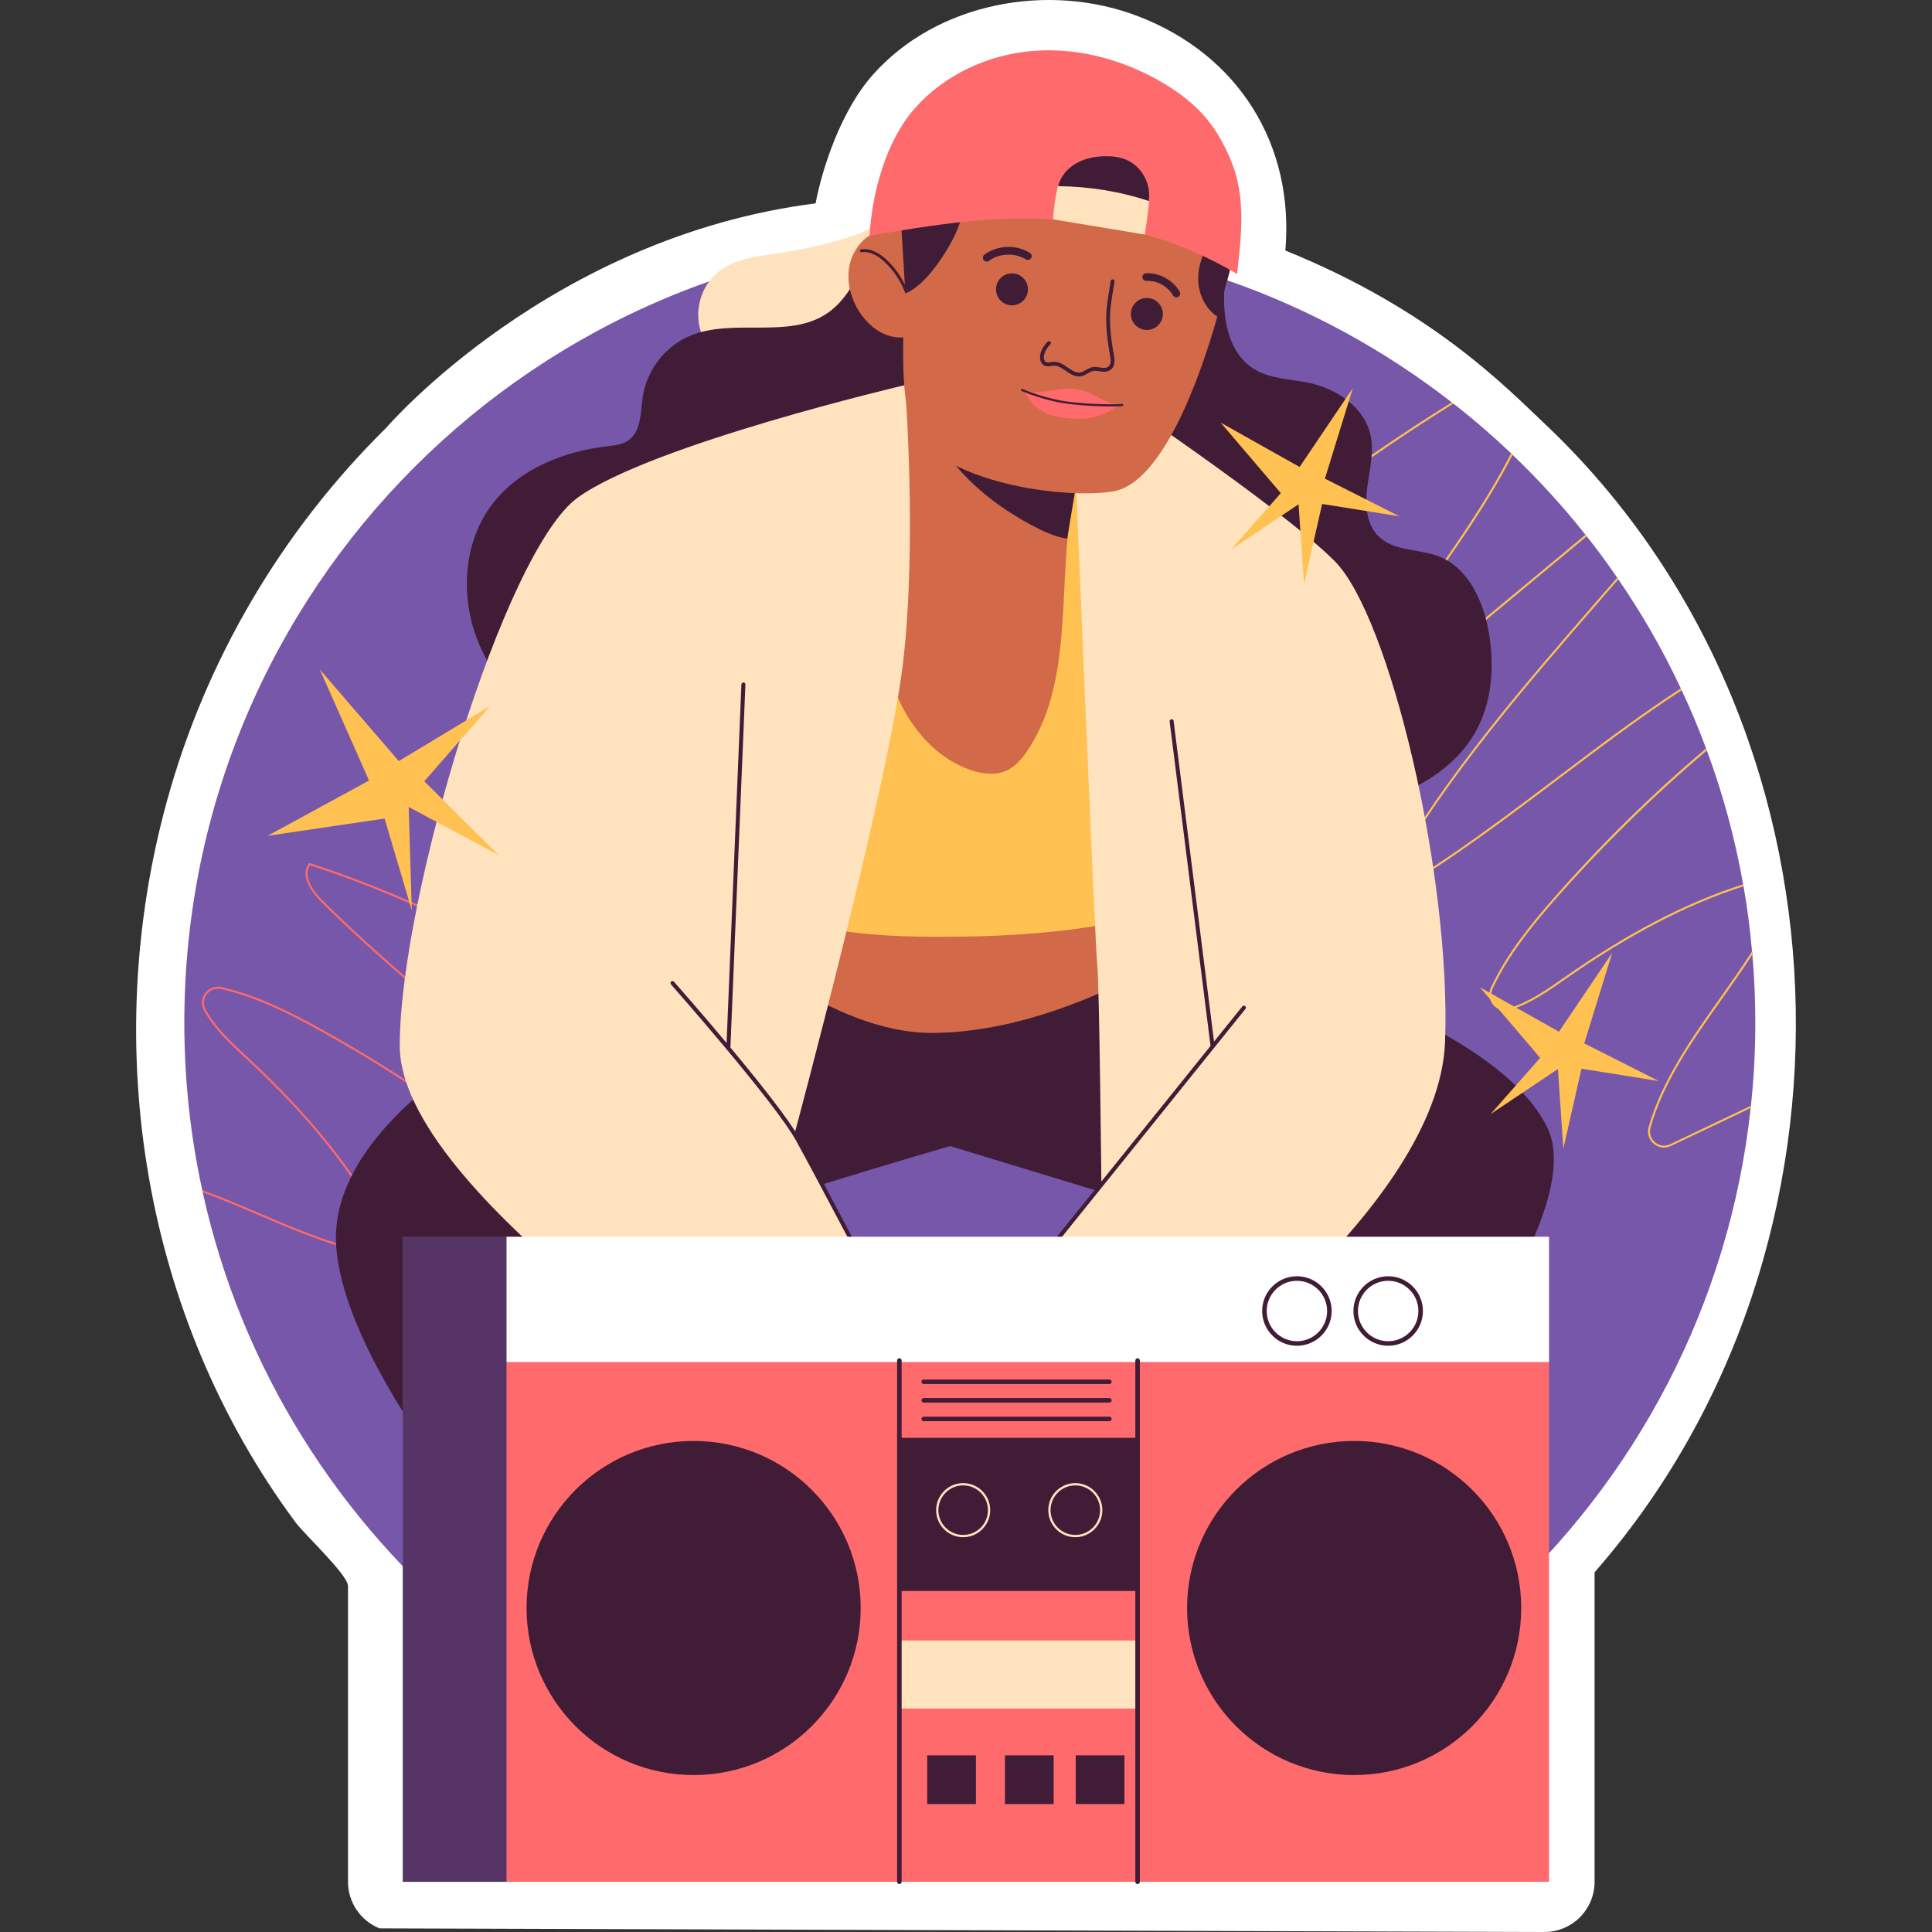 <?xml version="1.0" encoding="UTF-8"?>
<!-- Generator: Adobe Illustrator 25.3.1, SVG Export Plug-In . SVG Version: 6.00 Build 0)  -->
<svg xmlns="http://www.w3.org/2000/svg" xmlns:xlink="http://www.w3.org/1999/xlink" version="1.1" id="Capa_1" x="0px" y="0px" viewBox="0 0 511.999 511.999" style="enable-background:new 0 0 511.999 511.999;" xml:space="preserve" width="512" height="512">
<rect x="0" y="0" width="511.999" height="511.999" fill="#333333" stroke="none"/>
<g>
	<g>
		<path style="fill:#FFFFFF;" d="M409.281,511.999c7.344,0,13.298-5.954,13.298-13.299v-82.026    c75.451-86.25,70.6-224.812-12.874-304.053c-11.367-10.79-30.649-30.648-69.073-46.231c2.412-28.017-12.389-51.844-39-62.075    c-23.67-9.1-53.221-3.759-70.345,15.528c-8.502,9.575-13.458,25.047-15.147,34.052c-70.423,8.948-113.776,59.462-113.776,59.462    c-27.619,27.219-47.742,61.332-58.062,98.72c-17.98,65.138-6.425,136.817,34.025,191.366c2.398,3.234,13.898,13.916,13.898,16.876    c0,0.009,0,78.376,0,78.376c0,5.432,3.315,10.322,8.356,12.346L409.281,511.999z"/>
	</g>
	<g>
		<g>
			<g>
				<path style="fill:#7657AA;" d="M465.175,271.01c0,7.431-0.382,14.778-1.168,22.018c0,0.212-0.021,0.424-0.064,0.616      c-11.275,104.337-99.602,185.53-206.933,185.53c-99.517,0-182.728-69.834-203.281-163.172c-0.064-0.191-0.106-0.403-0.127-0.616      c-3.121-14.289-4.756-29.152-4.756-44.376c0-114.975,93.19-208.165,208.165-208.165c48.134,0,92.447,16.328,127.714,43.781      c0.149,0.085,0.297,0.213,0.446,0.34c5.308,4.119,10.404,8.536,15.288,13.164c0.127,0.127,0.276,0.255,0.403,0.403      c6.9,6.603,13.355,13.674,19.3,21.169c0.127,0.127,0.234,0.276,0.34,0.425c2.803,3.546,5.499,7.198,8.068,10.956      c0.106,0.149,0.212,0.297,0.297,0.446c6.285,9.13,11.827,18.791,16.562,28.898c0.085,0.17,0.17,0.318,0.233,0.488      c2.357,5.032,4.523,10.171,6.455,15.415c0.085,0.17,0.148,0.361,0.212,0.552c4.225,11.381,7.453,23.228,9.618,35.458v0.021      c0.042,0.17,0.064,0.318,0.106,0.51c0.998,5.669,1.741,11.423,2.251,17.241c0.043,0.297,0.085,0.552,0.085,0.849      c0,0.021,0,0.021,0,0.021C464.92,258.928,465.175,264.937,465.175,271.01z"/>
			</g>
			<g>
				<g>
					<g>
						<path style="fill:#FFC151;" d="M385.171,106.966c-24.057,14.99-46.945,31.934-68.305,50.555l-0.361-0.403        c21.339-18.6,44.185-35.522,68.22-50.491C384.873,106.712,385.022,106.839,385.171,106.966z"/>
					</g>
					<g>
						<path style="fill:#FFC151;" d="M420.502,142.128l-53.91,44.78c-1.911,1.592-4.14,1.104-5.52-0.085        c-1.338-1.168-2.123-3.312-0.807-5.414l0.064-0.127c5.053-8.09,10.744-16.094,16.243-23.844        c8.514-11.996,17.199-24.247,23.887-37.305c0.127,0.127,0.276,0.255,0.403,0.403c-6.71,13.037-15.372,25.246-23.866,37.221        c-5.499,7.729-11.168,15.733-16.222,23.823l-0.064,0.127c-1.147,1.826-0.467,3.695,0.722,4.714        c1.189,1.061,3.142,1.465,4.82,0.085l53.91-44.801C420.289,141.83,420.396,141.979,420.502,142.128z"/>
					</g>
					<g>
						<path style="fill:#FFC151;" d="M412.773,206.611c-11.105,8.387-22.592,17.05-34.397,24.694        c-1.699,1.104-7.453,4.395-10.404,0.934l-0.127-0.149l0.085-0.148c15.542-27.008,36.35-50.937,56.479-74.081        c1.38-1.592,2.76-3.185,4.162-4.777c0.106,0.149,0.212,0.297,0.297,0.446c-1.359,1.55-2.697,3.121-4.055,4.671        c-20.065,23.08-40.83,46.945-56.33,73.826c2.739,2.909,8.026-0.149,9.597-1.168c11.805-7.622,23.271-16.307,34.376-24.672        c10.701-8.09,21.572-16.328,32.974-23.759c0.085,0.17,0.17,0.318,0.233,0.488        C434.303,190.326,423.453,198.543,412.773,206.611z"/>
					</g>
					<g>
						<path style="fill:#FFC151;" d="M462.054,234.872c-14.927,4.777-30.405,12.825-47.094,24.524l-0.149,0.106        c-4.671,3.27-9.491,6.646-14.757,8.153c-1.571,0.446-3.227-0.064-4.31-1.316c-1.104-1.295-1.359-3.058-0.658-4.565        c4.119-8.875,10.447-16.667,16.668-23.759c12.421-14.162,25.967-27.496,40.363-39.684c0.085,0.17,0.148,0.361,0.212,0.552        c-14.311,12.124-27.793,25.394-40.172,39.471c-6.2,7.07-12.506,14.842-16.583,23.632c-0.616,1.338-0.403,2.866,0.573,3.992        c0.956,1.104,2.378,1.55,3.758,1.168c5.181-1.486,9.979-4.841,14.608-8.09l0.149-0.106        c16.753-11.72,32.273-19.81,47.285-24.587C461.99,234.532,462.011,234.681,462.054,234.872z"/>
					</g>
					<g>
						<path style="fill:#FFC151;" d="M437.424,298.782c-0.425,1.465,0.042,2.973,1.189,3.949c1.126,0.955,2.612,1.146,3.971,0.51        l21.424-10.213c0,0.212-0.021,0.424-0.064,0.616l-21.148,10.064c-1.508,0.722-3.249,0.51-4.522-0.573        c-1.317-1.104-1.847-2.824-1.359-4.502c3.482-12.294,11.274-23.313,18.791-33.951c2.909-4.119,5.86-8.281,8.599-12.57        c0.043,0.297,0.085,0.552,0.085,0.849c0,0.021,0,0.021,0,0.021c-2.654,4.098-5.478,8.09-8.238,11.997        C448.635,275.596,440.885,286.573,437.424,298.782z"/>
					</g>
				</g>
				<g>
					<g>
						<path style="fill:#FF6A6C;" d="M125.241,212.811c-0.764,1.401-0.764,3.397,0.956,4.756l70.322,55.162        c6.094,4.777,12.23,10.637,11.529,17.899l-0.021,0.382l-0.361-0.17c-14.035-6.879-27.985-14.566-41.489-21.997        c-26.774-14.778-54.483-30.023-84.017-39.514c-2.272,3.27,1.826,7.792,3.164,9.13c9.937,9.937,20.829,19.322,31.361,28.388        c20.171,17.411,41.043,35.395,56.033,57.922c1.104,1.635,1.04,3.758-0.149,5.16c-1.868,2.187-4.395,0.849-5.605,0.212        c-8.344-4.416-15.755-10.531-22.952-16.434c-1.316-1.083-2.633-2.166-3.949-3.227c-17.135-13.907-35.607-26.392-54.907-37.136        c-8.217-4.565-17.114-9.109-26.583-11.232c-1.444-0.318-2.888,0.212-3.779,1.401c-0.892,1.146-1.019,2.654-0.34,3.907        c2.527,4.756,6.816,8.727,10.956,12.57l0.149,0.127c16.583,15.394,28.494,30.257,36.414,45.438        c0.807,1.571,1.55,3.376,0.722,4.926c-1.189,2.23-4.416,1.89-6.221,1.486c-9.618-2.145-19.003-6.136-28.091-10.022        c-4.82-2.06-9.703-4.141-14.65-5.945c-0.064-0.191-0.106-0.403-0.127-0.616c5.054,1.826,10.043,3.971,14.99,6.073        c9.066,3.864,18.43,7.877,27.985,10.001c1.677,0.361,4.629,0.701,5.648-1.21c0.701-1.338,0.021-2.994-0.722-4.438        c-7.877-15.139-19.768-29.938-36.308-45.289l-0.149-0.127c-4.162-3.885-8.493-7.877-11.062-12.718        c-0.786-1.444-0.637-3.164,0.382-4.48c1.019-1.359,2.675-1.974,4.331-1.613c9.512,2.165,18.472,6.709,26.732,11.296        c19.3,10.765,37.794,23.271,54.971,37.178l3.949,3.249c7.177,5.881,14.566,11.975,22.868,16.37        c1.614,0.849,3.482,1.635,4.947-0.106c1.04-1.21,1.083-3.058,0.106-4.501c-14.948-22.464-35.777-40.427-55.927-57.816        c-10.531-9.088-21.445-18.473-31.403-28.431c-1.423-1.423-5.86-6.349-3.1-9.958l0.106-0.149l0.191,0.043        c29.641,9.491,57.434,24.821,84.293,39.62c13.377,7.368,27.22,14.99,41.128,21.806c0.403-6.816-5.499-12.421-11.381-17.029        l-70.301-55.184c-1.975-1.529-1.975-3.822-1.104-5.414c0.871-1.571,2.803-2.781,5.138-1.932l0.127,0.042        c8.981,3.227,18.005,7.113,26.732,10.85c22.485,9.64,45.714,19.576,70.195,19.576h0.934        c-25.012-28.855-53.188-55.077-83.784-77.924l0.318-0.425c30.787,22.974,59.112,49.366,84.23,78.433l0.382,0.425l-0.573,0.021        c-25.161,0.403-48.92-9.767-71.915-19.619c-8.706-3.737-17.729-7.601-26.69-10.829l-0.127-0.042        C127.683,210.391,126.006,211.452,125.241,212.811z"/>
					</g>
				</g>
			</g>
			<g>
				<g>
					<g>
						<path style="fill:#FFE3BF;" d="M227.272,62.035c-7.256,2.643-14.876,4.156-22.515,5.294        c-4.913,0.731-10.099,1.411-14.054,4.416c-3.936,2.99-6.071,8.124-5.605,13.044c0.466,4.92,3.446,9.495,7.661,12.077        c2.47,1.513,5.297,2.365,8.151,2.863c5.771,1.008,11.684,0.627,17.523,0.16c6.062-0.485,12.124-1.061,18.121-2.072        c4.678-0.789,9.388-1.871,13.527-4.189c6.991-3.915,11.852-11.402,12.584-19.381c0.217-2.371,0.078-4.832-0.878-7.013        c-1.437-3.279-4.587-5.566-7.969-6.744c-3.381-1.177-7.014-1.382-10.593-1.505c-3.044-0.105-6.049-0.088-9.071,0.323        C231.594,59.656,229.694,61.153,227.272,62.035z"/>
					</g>
					<g>
						<g>
							<path style="fill:#411C36;" d="M230.722,65.777c-2.954,6.344-5.7,13.304-11.49,17.236         c-10.275,6.977-24.835,1.182-36.302,5.953c-6.553,2.727-11.487,9.024-12.567,16.039c-0.653,4.244-0.381,9.417-3.955,11.796         c-1.599,1.064-3.604,1.243-5.511,1.468c-11.497,1.359-23.159,5.961-30.262,15.103c-8.389,10.796-8.835,26.495-2.978,38.849         c5.857,12.354,17.207,21.508,29.768,26.907c12.561,5.398,26.328,7.364,39.971,8.249c15.492,1.005,31.14,0.676,46.4-2.175         c7.359-1.375,14.839-3.444,20.712-8.087c10.819-8.553,13.724-23.631,14.454-37.403c1.256-23.682-1.693-47.374-6.627-70.508         c-2.486-11.658-5.478-23.202-8.709-34.674c-1.576-5.595-3.183-11.185-4.878-16.745c-1.783-5.849-4.143-7.085-8.483-2.242         C242.282,44.45,235.76,54.959,230.722,65.777z"/>
						</g>
						<g>
							<path style="fill:#411C36;" d="M324.602,74.94c-0.843,8.513,0.564,18.561,7.902,22.959c4.282,2.566,9.563,2.54,14.446,3.579         c7.328,1.558,14.585,6.434,16.229,13.743c1.022,4.543-0.242,9.24-0.84,13.858c-0.598,4.618-0.305,9.867,3.034,13.113         c4.059,3.944,10.638,3.21,15.914,5.259c7.791,3.025,11.782,11.749,13.228,19.98c1.599,9.101,0.929,18.909-3.706,26.902         c-3.988,6.877-10.631,11.926-17.869,15.217c-7.237,3.291-15.095,4.962-22.927,6.33c-19.966,3.487-40.633,5.126-60.395,0.626         c-5.921-1.348-11.832-3.298-16.713-6.91c-11.303-8.362-14.792-23.664-15.599-37.7c-0.9-15.653,0.514-31.362,2.856-46.865         c3.203-21.199,8.401-42.724,20.73-60.264c4.987-7.095,11.286-13.564,19.238-17.024c6.124-2.665,18.272-4.582,23.725,0.823         C329.368,54.032,325.274,68.151,324.602,74.94z"/>
						</g>
					</g>
					<g>
						<path style="fill:#411C36;" d="M153.101,264.144c0,0-67.222,28.19-63.969,66.679c3.253,38.49,61.258,99.206,61.258,99.206        l48.79,3.795c0,0-25.479-103.001-16.263-107.88c9.216-4.879,68.848-22.227,68.848-22.227l62.343,18.974l-82.943,117.096        l90.532,1.084c0,0,104.627-108.422,88.364-142.033c-16.263-33.611-105.169-52.585-105.169-52.585L153.101,264.144z"/>
					</g>
					<g>
						<g>
							<path style="fill:#D26A49;" d="M310.512,359.665c0,0-21.888,49.725-25.221,49.079c-3.333-0.647,3.43-23.984,3.43-23.984         s-18.833,31.615-22.741,29.436c-3.907-2.179,10.514-29.135,10.514-29.135s-19.289,26.138-22.626,24.001         c-3.338-2.137,12.485-29.448,12.485-29.448s-21.543,20.185-25.184,19.057c-3.641-1.128,17.789-29.114,17.789-29.114         s-12.862,7.36-15.847,5.879c-2.985-1.481,31.016-32.092,31.016-32.092L310.512,359.665z"/>
						</g>
						<g style="opacity:0.3;">
							<path style="fill:#411C36;" d="M310.512,359.665c0,0-21.888,49.725-25.221,49.079c-3.333-0.647,3.43-23.984,3.43-23.984         s-18.833,31.615-22.741,29.436c-3.907-2.179,10.514-29.135,10.514-29.135s-19.289,26.138-22.626,24.001         c-3.338-2.137,12.485-29.448,12.485-29.448s-21.543,20.185-25.184,19.057c-3.641-1.128,17.789-29.114,17.789-29.114         s-12.862,7.36-15.847,5.879c-2.985-1.481,31.016-32.092,31.016-32.092L310.512,359.665z"/>
						</g>
					</g>
					<g>
						<g>
							<path style="fill:#D26A49;" d="M334.081,134.932l-6.879,99.114l-0.716,8.775c0,0-39.574,30.9-79.692,30.908         c-26.699,0.005-54.209-25.487-54.209-25.487s0.618,10.539,1.828-12.71c0.106-1.932,0.212-4.013,0.34-6.263         c1.635-29.28,4.331-114.38,4.331-114.38c3.482-1.592,19.959-5.966,33.038-9.321c9.279-2.378,16.837-4.246,16.837-4.246         c21.233,0.679,39.832,6.879,54.164,13.78C322.467,124.401,334.081,134.932,334.081,134.932z"/>
						</g>
						<g>
							<path style="fill:#FFC151;" d="M333.63,135.113l-6.879,99.114c-23.42,11.529-50.555,13.971-76.82,14.035         c-18.366,0.042-37.539-1.168-53.506-10.256c-0.934-0.531-1.89-1.125-2.378-2.06c-0.042-0.085-0.085-0.148-0.085-0.233         c0.106-1.932,0.212-4.013,0.34-6.264c1.635-29.28,4.332-114.38,4.332-114.38c3.482-1.593,19.959-5.966,33.038-9.321         c-1.529,17.878-1.359,35.926,0.488,53.761c0.934,9.024,2.357,18.133,6.221,26.35c3.864,8.196,10.489,15.458,19.088,18.281         c3.015,0.998,6.412,1.38,9.3,0.064c2.272-1.04,3.949-3.015,5.351-5.054c13.844-20.171,7.023-49.481,13.438-71.979         c0.867-3.041,3.739-4.968,6.032-7.155c3.036-2.909,6.922-4.268,11.084-4.735C322.015,124.581,333.63,135.113,333.63,135.113z         "/>
						</g>
					</g>
					<g>
						<path style="fill:#411C36;" d="M285.195,128.436l-2.375,14.32c-3.376-0.531-6.519-2.017-9.534-3.631        c-11.211-6.03-20.596-14.141-26.498-25.437c5.924,5.839,13.504,9.809,21.445,12.294        C273.563,127.66,279.632,127.757,285.195,128.436z"/>
					</g>
					<g>
						<path style="fill:#FFE3BF;" d="M284.834,120.485c0,0,5.421,131.19,5.963,135.527c0.542,4.337,1.084,58.006,1.084,58.006        l-27.105,33.611l45.537,21.684c0,0,71.016-49.332,72.642-93.243c1.626-43.911-14.637-112.759-29.274-127.396        c-14.637-14.637-61.801-46.079-61.801-46.079L284.834,120.485z"/>
					</g>
					<g>
						<path style="fill:#FFE3BF;" d="M239.839,102.054c0,0,3.253,41.742-0.542,73.727c-3.795,31.984-28.732,124.685-28.732,124.685        l22.769,42.827l-31.443,33.069c0,0-95.953-60.174-95.953-99.206s27.648-131.19,47.164-145.285        C172.617,117.775,239.839,102.054,239.839,102.054z"/>
					</g>
					<g>
						<g>
							<g>
								<path style="fill:#D26A49;" d="M233.668,60.953c-4.208,1.041-7.465,4.794-8.458,9.013          c-0.993,4.219,0.089,8.765,2.387,12.441c1.911,3.057,4.758,5.656,8.226,6.643c3.468,0.987,7.559,0.116,9.888-2.637          c1.593-1.883,2.228-4.382,2.665-6.809c0.687-3.812,0.993-9.294-1.376-12.669C244.117,62.831,238.749,59.696,233.668,60.953z          "/>
							</g>
							<g>
								<path style="fill:#411C36;" d="M241.281,81.336c-0.202,0.029-0.394-0.106-0.434-0.308          c-0.851-4.344-3.082-8.425-6.281-11.487c-1.487-1.424-3.757-3.039-6.157-2.699c-0.031,0.004-0.057,0.021-0.096,0.015          c-0.207,0.029-0.403-0.113-0.436-0.321c-0.034-0.21,0.11-0.41,0.32-0.443c0.035-0.005,0.07-0.01,0.105-0.015          c2.705-0.384,5.186,1.359,6.8,2.904c3.312,3.172,5.623,7.396,6.505,11.896c0.041,0.209-0.096,0.414-0.305,0.455          C241.294,81.334,241.287,81.335,241.281,81.336z"/>
							</g>
						</g>
						<g>
							<g>
								<path style="fill:#D26A49;" d="M327.111,61.754c0,4.862-4.626,3.213-6.113,7.565C320.51,71.4,322.61,83.9,322.631,83.9          c-0.021,0-0.021,0-0.021,0c-4.65,16.455-14.65,44.312-27.751,46.351c-14.714,2.272-49.047-3.27-53.761-18.982          c-2.697-9.024-1.805-27.305-0.573-41.234c0.212-2.399,0.446-4.671,0.658-6.752c-0.021-0.51-0.085-1.019-0.085-1.529          c0-23.759,19.258-42.996,43.017-42.996c13.738,0,25.946,6.433,33.824,16.455c0.51,0.658,1.019,1.317,1.486,1.996          C324.266,44.152,327.111,52.624,327.111,61.754z"/>
							</g>
							<g>
								<g>
									<path style="fill:#411C36;" d="M272.416,76.678c0,2.34-1.897,4.237-4.237,4.237c-2.34,0-4.237-1.897-4.237-4.237           c0-2.34,1.897-4.237,4.237-4.237C270.519,72.441,272.416,74.338,272.416,76.678z"/>
								</g>
								<g>
									<path style="fill:#411C36;" d="M308.17,83.206c0,2.34-1.897,4.237-4.237,4.237c-2.34,0-4.237-1.897-4.237-4.237           s1.897-4.237,4.237-4.237C306.273,78.969,308.17,80.866,308.17,83.206z"/>
								</g>
								<g>
									<path style="fill:#411C36;" d="M261.489,69.319c-0.31,0-0.617-0.141-0.816-0.411c-0.335-0.45-0.24-1.087,0.212-1.42           c3.448-2.556,8.398-2.747,12.041-0.47c0.476,0.297,0.619,0.924,0.323,1.4c-0.299,0.474-0.922,0.615-1.4,0.323           c-2.9-1.816-7.007-1.656-9.755,0.379C261.911,69.254,261.699,69.319,261.489,69.319z"/>
								</g>
								<g>
									<path style="fill:#411C36;" d="M311.74,78.808c-0.351,0-0.693-0.182-0.881-0.509c-1.405-2.437-4.249-4.028-7.048-3.851           c-0.558-0.006-1.037-0.407-1.063-0.968s0.407-1.037,0.968-1.063c3.478-0.184,7.128,1.788,8.905,4.868           c0.279,0.485,0.113,1.106-0.374,1.387C312.089,78.765,311.914,78.808,311.74,78.808z"/>
								</g>
								<g>
									<path style="fill:#411C36;" d="M285.89,99.763c-1.288,0-2.394-0.762-3.47-1.504c-1.05-0.723-2.089-1.409-3.123-1.361           c-0.223,0.011-0.448,0.048-0.671,0.084c-0.548,0.091-1.173,0.197-1.779-0.069c-1.21-0.526-1.444-2.113-1.048-3.407           c0.344-1.13,0.983-2.154,1.851-2.963c0.206-0.199,0.524-0.182,0.716,0.024c0.193,0.203,0.182,0.526-0.024,0.716           c-0.736,0.688-1.279,1.561-1.574,2.519c-0.255,0.844-0.175,1.894,0.483,2.18c0.333,0.139,0.738,0.076,1.208-0.002           c0.266-0.043,0.532-0.087,0.797-0.095c0.05-0.004,0.1-0.004,0.152-0.004c1.355,0,2.489,0.784,3.591,1.543           c1.11,0.764,2.165,1.478,3.286,1.29c0.502-0.089,0.976-0.361,1.476-0.652c0.561-0.32,1.139-0.654,1.82-0.771           c0.652-0.113,1.277-0.009,1.881,0.091l0.294,0.048c0.552,0.087,1.19,0.145,1.682-0.1c1.139-0.563,0.998-1.788,0.675-3.457           c-0.041-0.219-0.082-0.429-0.117-0.63c-0.584-3.53-1.123-7.701-0.684-11.872c0.16-1.524,0.411-3.054,0.632-4.405           l0.409-2.511c0.045-0.275,0.294-0.463,0.584-0.42c0.277,0.045,0.463,0.307,0.42,0.584l-0.409,2.511           c-0.221,1.338-0.468,2.853-0.628,4.348c-0.426,4.048,0.104,8.134,0.68,11.6c0.03,0.19,0.069,0.392,0.11,0.602           c0.294,1.524,0.697,3.61-1.223,4.558c-0.745,0.372-1.574,0.307-2.288,0.195l-0.305-0.05           c-0.548-0.091-1.061-0.175-1.541-0.093c-0.506,0.087-0.98,0.361-1.485,0.652c-0.556,0.32-1.13,0.652-1.807,0.771           C286.266,99.748,286.076,99.763,285.89,99.763z"/>
								</g>
								<g>
									<path style="fill:#FF6A6C;" d="M296.975,107.031c-3.116,0.364-5.499-1.682-8.168-2.844c-1.767-0.77-3.692-1.176-5.62-1.185           c-2.026-0.01-4.014,0.521-6.028,0.696c-2.307,0.2-3.787,0.549-6.007-0.143c1.442,1.728,1.918,3.195,3.721,4.579           c1.663,1.277,3.691,2.014,5.74,2.385c2.847,0.515,6.116,0.674,8.96,0.083c1.375-0.285,2.702-0.773,3.957-1.4           c0.63-0.315,1.242-0.665,1.836-1.044C295.749,107.913,296.551,107.08,296.975,107.031z"/>
								</g>
								<g>
									<path style="fill:#411C36;" d="M294.184,107.708c-2.349,0-5.875-0.109-10.249-0.574           c-6.871-0.726-13.157-3.497-13.219-3.524c-0.145-0.065-0.21-0.232-0.145-0.377c0.062-0.145,0.23-0.205,0.377-0.145           c0.063,0.027,6.268,2.762,13.047,3.479c8.146,0.866,13.331,0.491,13.378,0.485c0.009,0,0.016,0,0.022,0           c0.147,0,0.275,0.114,0.286,0.263c0.011,0.159-0.107,0.295-0.263,0.308C297.393,107.624,296.24,107.708,294.184,107.708z"/>
								</g>
							</g>
						</g>
						<g>
							<g>
								<path style="fill:#411C36;" d="M284.115,18.758c14.629,0,27.539,7.304,35.31,18.451c-0.191,3.355-1.274,6.625-3.397,9.236          c-3.928,4.82-11.699,6.455-16.667,2.718c-1.529-1.146-2.718-2.675-4.268-3.779c-3.376-2.421-8.302-2.336-11.593,0.17          c-2.102,1.614-3.525,4.055-5.86,5.287c-3.609,1.911-8.068,0.318-11.635-1.678c-1.338-0.764-2.76-1.592-4.289-1.38          c-1.189,0.17-2.187,0.956-2.994,1.847c-2.951,3.355-3.567,8.111-5.436,12.166c-2.314,5.096-8.118,14.03-13.363,15.941          l-1.426-23.841L284.115,18.758z"/>
							</g>
							<g>
								<path style="fill:#411C36;" d="M327.111,61.754c0,4.862-0.828,9.512-2.314,13.865c-0.488,2.081-1.21,4.947-2.166,8.281          c-0.021,0-0.021,0-0.021,0c-0.361-0.213-0.679-0.467-0.977-0.722c-2.421-2.081-3.843-5.202-4.077-8.366          c-0.234-3.185,0.658-6.391,2.251-9.13c1.21-2.038,2.845-4.162,2.463-6.497c-0.403-2.336-2.654-3.779-4.246-5.542          c-2.335-2.612-3.355-6.264-3.1-9.767c0.212-2.781,1.189-6.37,3.015-8.663c0.51,0.658,1.019,1.317,1.486,1.996          C324.266,44.152,327.111,52.624,327.111,61.754z"/>
							</g>
						</g>
						<g>
							<g>
								<path style="fill:#FF6A6C;" d="M230.442,62.48c16.981-2.901,34.025-5.716,51.171-4.144          c17.146,1.571,31.282,5.487,46.228,14.264c1.176-10.441,2.371-20.491-1.66-30.151c-1.593-3.819-3.583-7.488-6.172-10.68          c-3.525-4.346-8.079-7.71-12.905-10.433c-10.247-5.781-22.073-8.834-33.72-7.812c-11.647,1.022-23.048,6.276-30.925,15.15          C234.881,37.209,231.09,50.946,230.442,62.48z"/>
							</g>
							<g>
								<g>
									<path style="fill:#411C36;" d="M304.285,53.897c1.114-4.554-1.482-9.727-5.8-11.554c-1.799-0.761-3.788-0.978-5.742-0.938           c-2.653,0.055-5.344,0.592-7.636,1.929c-2.292,1.337-4.15,3.541-4.708,6.136L304.285,53.897z"/>
								</g>
								<g>
									<path style="fill:#FFE3BF;" d="M279.083,58.123c0.148-2.951,0.573-5.924,1.253-8.79c8.111,0.064,16.498,1.38,24.184,3.971           c-0.255,2.972-0.658,5.903-1.168,8.854L279.083,58.123z"/>
								</g>
							</g>
						</g>
					</g>
					<g>
						<g>
							<path style="fill:#411C36;" d="M193.037,278.046c-0.007,0-0.015,0-0.022,0c-0.292-0.013-0.522-0.26-0.509-0.552l3.976-96.134         c0.011-0.292,0.297-0.498,0.552-0.509c0.292,0.013,0.522,0.26,0.509,0.552l-3.976,96.134         C193.557,277.823,193.321,278.046,193.037,278.046z"/>
						</g>
						<g>
							<path style="fill:#411C36;" d="M233.334,343.823c-0.19,0-0.374-0.104-0.47-0.284c-0.162-0.307-16.147-30.835-21.861-41.193         c-5.686-10.31-32.907-41.156-33.182-41.467c-0.193-0.219-0.173-0.554,0.048-0.749c0.214-0.193,0.552-0.175,0.749,0.048         c1.123,1.271,27.571,31.245,33.316,41.658c5.719,10.364,21.71,40.903,21.87,41.21c0.136,0.26,0.037,0.58-0.223,0.716         C233.5,343.804,233.418,343.823,233.334,343.823z"/>
						</g>
					</g>
					<g>
						<g>
							<path style="fill:#411C36;" d="M321.336,277.685c-0.264,0-0.493-0.195-0.526-0.463l-10.842-86.015         c-0.037-0.292,0.169-0.556,0.459-0.593c0.316-0.063,0.556,0.169,0.593,0.459l10.842,86.015         c0.037,0.292-0.169,0.556-0.459,0.593C321.379,277.685,321.357,277.685,321.336,277.685z"/>
						</g>
						<g>
							<path style="fill:#411C36;" d="M264.775,348.159c-0.117,0-0.234-0.037-0.333-0.117c-0.227-0.184-0.264-0.517-0.08-0.747         l64.872-80.593c0.182-0.225,0.517-0.266,0.747-0.08c0.227,0.184,0.264,0.517,0.08,0.747l-64.872,80.593         C265.085,348.092,264.931,348.159,264.775,348.159z"/>
						</g>
					</g>
					<g>
						<path style="fill:#D26A49;" d="M199.903,370.759c0,0,33.43,42.827,36.502,41.381c3.072-1.446-9.216-22.407-9.216-22.407        s26.021,26.021,29.274,22.949c3.253-3.072-17.347-25.66-17.347-25.66s25.118,20.6,27.828,17.709        c2.71-2.891-19.335-25.479-19.335-25.479s25.84,14.275,29.093,12.288c3.253-1.988-24.395-23.853-24.395-23.853        s14.275,3.975,16.805,1.807c2.53-2.169-37.948-23.491-37.948-23.491L199.903,370.759z"/>
					</g>
				</g>
				<g>
					<g>
						<polygon style="fill:#FF6A6C;" points="394.695,339.423 410.508,360.957 410.508,498.701 134.213,498.694 117.882,487.381         120.483,341.683       "/>
					</g>
					<g>
						<polygon style="fill:#FFFFFF;" points="410.508,327.753 410.508,360.957 134.216,360.957 124.567,339.423 134.216,327.753               "/>
					</g>
					<g>
						<rect x="106.75" y="327.752" style="fill:#7657AA;" width="27.466" height="170.945"/>
					</g>
					<g style="opacity:0.59;">
						<rect x="106.75" y="327.752" style="fill:#411C36;" width="27.466" height="170.945"/>
					</g>
					<g>
						<g>
							<g>
								<rect x="238.75" y="434.746" style="fill:#FFE3BF;" width="62.721" height="18.037"/>
							</g>
							<g>
								<g>
									<rect x="245.719" y="465.184" style="fill:#411C36;" width="12.913" height="12.913"/>
								</g>
								<g>
									<rect x="266.319" y="465.184" style="fill:#411C36;" width="12.913" height="12.913"/>
								</g>
								<g>
									<rect x="285.074" y="465.184" style="fill:#411C36;" width="12.913" height="12.913"/>
								</g>
							</g>
						</g>
						<g>
							<g>
								<path style="fill:#411C36;" d="M293.989,366.784h-49.193c-0.333,0-0.602-0.268-0.602-0.602s0.268-0.602,0.602-0.602h49.193          c0.333,0,0.602,0.268,0.602,0.602S294.323,366.784,293.989,366.784z"/>
							</g>
							<g>
								<path style="fill:#411C36;" d="M293.989,371.704h-49.193c-0.333,0-0.602-0.268-0.602-0.602c0-0.333,0.268-0.602,0.602-0.602          h49.193c0.333,0,0.602,0.268,0.602,0.602C294.591,371.436,294.323,371.704,293.989,371.704z"/>
							</g>
							<g>
								<path style="fill:#411C36;" d="M293.989,376.624h-49.193c-0.333,0-0.602-0.268-0.602-0.602s0.268-0.602,0.602-0.602h49.193          c0.333,0,0.602,0.268,0.602,0.602S294.323,376.624,293.989,376.624z"/>
							</g>
						</g>
						<g>
							<g>
								<g>
									<circle style="fill:#411C36;" cx="183.818" cy="426.137" r="44.273"/>
								</g>
								<g>
									<circle style="fill:#411C36;" cx="358.862" cy="426.137" r="44.273"/>
								</g>
								<g>
									<rect x="238.75" y="381.044" style="fill:#411C36;" width="62.721" height="40.584"/>
								</g>
								<g>
									<g>
										<path style="fill:#FFE3BF;" d="M255.251,407.375c-3.952,0-7.169-3.214-7.169-7.167c0-3.952,3.216-7.167,7.169-7.167            c3.952,0,7.167,3.214,7.167,7.167C262.418,404.161,259.204,407.375,255.251,407.375z M255.251,393.644            c-3.621,0-6.567,2.946-6.567,6.565s2.946,6.565,6.567,6.565c3.619,0,6.565-2.946,6.565-6.565            S258.87,393.644,255.251,393.644z"/>
									</g>
									<g>
										<path style="fill:#FFE3BF;" d="M284.97,407.375c-3.952,0-7.167-3.214-7.167-7.167c0-3.952,3.214-7.167,7.167-7.167            c3.952,0,7.169,3.214,7.169,7.167C292.139,404.161,288.922,407.375,284.97,407.375z M284.97,393.644            c-3.619,0-6.565,2.946-6.565,6.565s2.946,6.565,6.565,6.565c3.621,0,6.567-2.946,6.567-6.565            S288.591,393.644,284.97,393.644z"/>
									</g>
								</g>
							</g>
							<g>
								<g>
									<path style="fill:#411C36;" d="M238.34,499.297c-0.333,0-0.602-0.268-0.602-0.602V360.546c0-0.333,0.268-0.602,0.602-0.602           s0.602,0.268,0.602,0.602v138.149C238.942,499.029,238.673,499.297,238.34,499.297z"/>
								</g>
								<g>
									<path style="fill:#411C36;" d="M301.472,499.297c-0.333,0-0.602-0.268-0.602-0.602V360.546           c0-0.333,0.268-0.602,0.602-0.602c0.333,0,0.602,0.268,0.602,0.602v138.149           C302.074,499.029,301.805,499.297,301.472,499.297z"/>
								</g>
							</g>
						</g>
					</g>
					<g>
						<g>
							<path style="fill:#411C36;" d="M343.695,356.639c-5.078,0-9.21-4.132-9.21-9.21c0-5.078,4.132-9.21,9.21-9.21         s9.21,4.132,9.21,9.21C352.905,352.507,348.773,356.639,343.695,356.639z M343.695,339.423c-4.416,0-8.007,3.591-8.007,8.007         c0,4.416,3.591,8.006,8.007,8.006s8.006-3.591,8.006-8.006C351.701,343.014,348.11,339.423,343.695,339.423z"/>
						</g>
						<g>
							<path style="fill:#411C36;" d="M367.881,356.639c-5.078,0-9.21-4.132-9.21-9.21c0-5.078,4.132-9.21,9.21-9.21         c5.078,0,9.21,4.132,9.21,9.21C377.091,352.507,372.959,356.639,367.881,356.639z M367.881,339.423         c-4.416,0-8.007,3.591-8.007,8.007c0,4.416,3.591,8.006,8.007,8.006c4.416,0,8.006-3.591,8.006-8.006         C375.887,343.014,372.297,339.423,367.881,339.423z"/>
						</g>
					</g>
				</g>
			</g>
			<g>
				<g>
					<polygon style="fill:#FFC151;" points="413.139,273.414 427.251,252.499 419.843,276.506 439.597,286.489 419.107,283.22        414.303,304.41 412.861,283.311 395.017,295.254 408.161,280.345 392.215,261.659      "/>
				</g>
				<g>
					<polygon style="fill:#FFC151;" points="344.41,123.751 358.522,102.837 351.114,126.844 370.868,136.826 350.378,133.557        345.574,154.747 344.132,133.648 326.288,145.591 339.431,130.682 323.486,111.996      "/>
				</g>
				<g>
					<polygon style="fill:#FFC151;" points="97.799,206.847 84.756,177.419 105.685,201.697 129.863,187.11 112.443,207.042        132.093,226.596 108.309,213.855 109.125,241.237 101.917,216.926 70.912,221.499      "/>
				</g>
			</g>
		</g>
	</g>
</g>















</svg>
